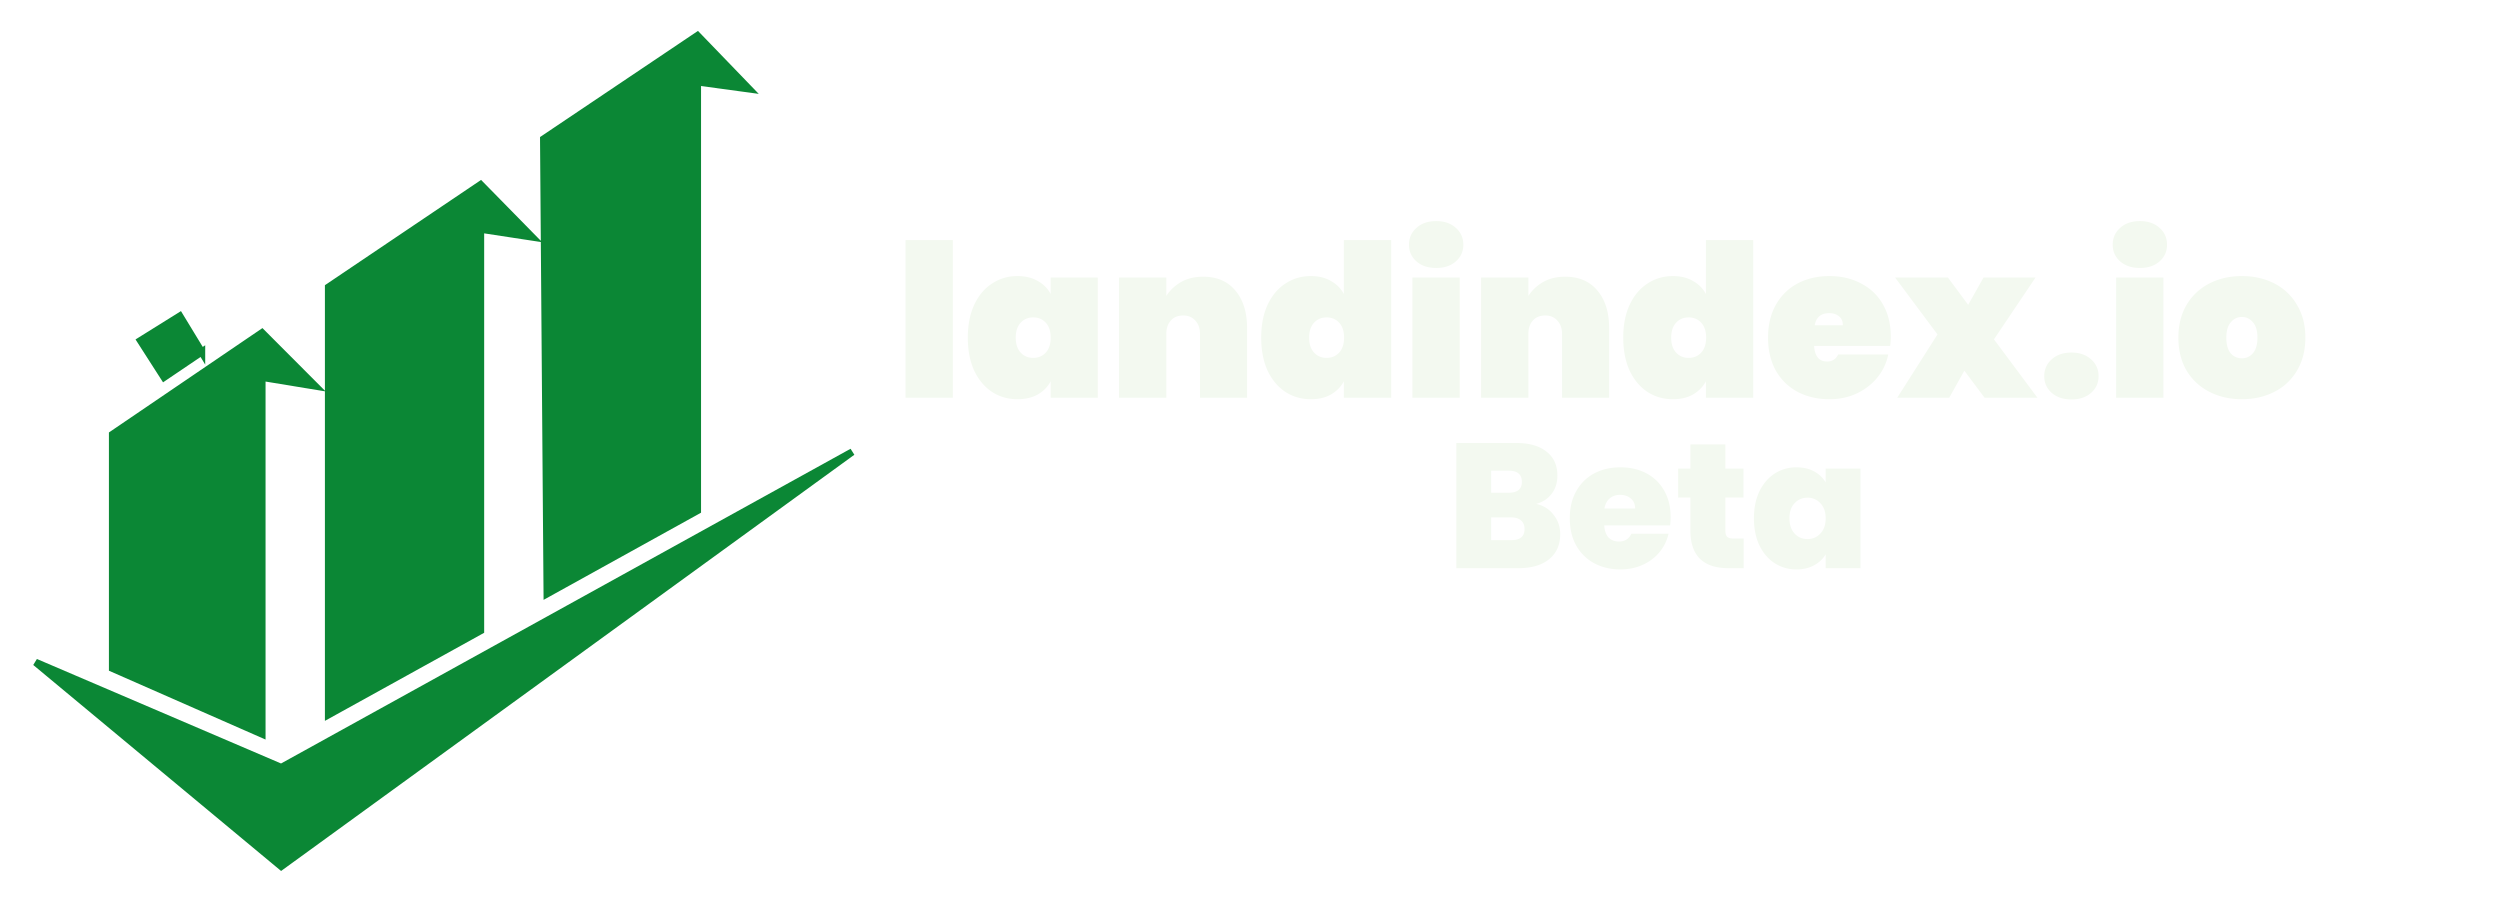 <svg width="352" height="127" fill="none" xmlns="http://www.w3.org/2000/svg"><g filter="url(#filter0_d_5_21)"><path d="M14.835 90.108V57.155L35.89 42.84l7.51 7.528-7.51-1.234v50.23l-21.055-9.255zM45.247 96.649V36.42l21.424-14.44 7.265 7.405-7.265-1.11V84.8L45.247 96.649zM76.029 79.617l-.493-64.054L97.206 1l7.265 7.528-7.264-.987v60.351L76.029 79.617zM27.394 45.554l-3.078-5.06-5.54 3.455 3.324 5.184 5.294-3.58z" fill="#0B8735"/><path d="M38.599 118L4 89.244l34.599 14.81L119 59.624 38.599 118z" fill="#0B8735"/><path d="M14.835 90.108V57.155L35.89 42.84l7.51 7.528-7.51-1.234v50.23l-21.055-9.255zM45.247 96.649V36.42l21.424-14.44 7.265 7.405-7.265-1.11V84.8L45.247 96.649zM76.029 79.617l-.493-64.054L97.206 1l7.265 7.528-7.264-.987v60.351L76.029 79.617zM27.394 45.554l-3.078-5.06-5.54 3.455 3.324 5.184 5.294-3.58z" stroke="#0B8735"/><path d="M38.599 118L4 89.244l34.599 14.81L119 59.624 38.599 118z" stroke="#0B8735"/></g><path d="M134.16 33.8V56h-6.66V33.8h6.66zm2.108 13.74c0-1.78.3-3.32.9-4.62.62-1.32 1.46-2.32 2.52-3 1.06-.7 2.25-1.05 3.57-1.05 1.1 0 2.05.23 2.85.69.8.44 1.41 1.05 1.83 1.83v-2.31h6.63V56h-6.63v-2.31c-.42.78-1.03 1.4-1.83 1.86-.8.44-1.75.66-2.85.66-1.32 0-2.51-.34-3.57-1.02-1.06-.7-1.9-1.7-2.52-3-.6-1.32-.9-2.87-.9-4.65zm11.67 0c0-.9-.23-1.6-.69-2.1-.46-.5-1.05-.75-1.77-.75s-1.31.25-1.77.75c-.46.5-.69 1.2-.69 2.1 0 .9.23 1.6.69 2.1.46.5 1.05.75 1.77.75s1.31-.25 1.77-.75c.46-.5.69-1.2.69-2.1zm21.471-8.58c1.94 0 3.45.65 4.53 1.95 1.1 1.3 1.65 3.06 1.65 5.28V56h-6.63v-8.97c0-.8-.22-1.43-.66-1.89-.42-.48-.99-.72-1.71-.72-.74 0-1.32.24-1.74.72-.42.46-.63 1.09-.63 1.89V56h-6.66V39.08h6.66v2.58c.52-.8 1.21-1.45 2.07-1.95.88-.5 1.92-.75 3.12-.75zm8.168 8.58c0-1.78.3-3.32.9-4.62.62-1.32 1.46-2.32 2.52-3 1.06-.7 2.25-1.05 3.57-1.05 1.1 0 2.04.23 2.82.69.8.44 1.41 1.05 1.83 1.83V33.8h6.66V56h-6.66v-2.31c-.42.78-1.03 1.4-1.83 1.86-.78.44-1.72.66-2.82.66-1.32 0-2.51-.34-3.57-1.02-1.06-.7-1.9-1.7-2.52-3-.6-1.32-.9-2.87-.9-4.65zm11.67 0c0-.9-.23-1.6-.69-2.1-.46-.5-1.05-.75-1.77-.75s-1.31.25-1.77.75c-.46.5-.69 1.2-.69 2.1 0 .9.23 1.6.69 2.1.46.5 1.05.75 1.77.75s1.31-.25 1.77-.75c.46-.5.69-1.2.69-2.1zm12.98-9.81c-1.16 0-2.09-.31-2.79-.93-.7-.62-1.05-1.4-1.05-2.34 0-.96.35-1.75 1.05-2.37.7-.64 1.63-.96 2.79-.96 1.14 0 2.06.32 2.76.96.7.62 1.05 1.41 1.05 2.37 0 .94-.35 1.72-1.05 2.34-.7.62-1.62.93-2.76.93zm3.3 1.35V56h-6.66V39.08h6.66zm14.858-.12c1.94 0 3.45.65 4.53 1.95 1.1 1.3 1.65 3.06 1.65 5.28V56h-6.63v-8.97c0-.8-.22-1.43-.66-1.89-.42-.48-.99-.72-1.71-.72-.74 0-1.32.24-1.74.72-.42.46-.63 1.09-.63 1.89V56h-6.66V39.08h6.66v2.58c.52-.8 1.21-1.45 2.07-1.95.88-.5 1.92-.75 3.12-.75zm8.168 8.58c0-1.78.3-3.32.9-4.62.62-1.32 1.46-2.32 2.52-3 1.06-.7 2.25-1.05 3.57-1.05 1.1 0 2.04.23 2.82.69.8.44 1.41 1.05 1.83 1.83V33.8h6.66V56h-6.66v-2.31c-.42.78-1.03 1.4-1.83 1.86-.78.44-1.72.66-2.82.66-1.32 0-2.51-.34-3.57-1.02-1.06-.7-1.9-1.7-2.52-3-.6-1.32-.9-2.87-.9-4.65zm11.67 0c0-.9-.23-1.6-.69-2.1-.46-.5-1.05-.75-1.77-.75s-1.31.25-1.77.75c-.46.5-.69 1.2-.69 2.1 0 .9.23 1.6.69 2.1.46.5 1.05.75 1.77.75s1.31-.25 1.77-.75c.46-.5.69-1.2.69-2.1zm26.001-.15c0 .46-.03.9-.09 1.32h-10.71c.1 1.46.71 2.19 1.83 2.19.72 0 1.24-.33 1.56-.99h7.05c-.24 1.2-.75 2.28-1.53 3.24-.76.94-1.73 1.69-2.91 2.25-1.16.54-2.44.81-3.84.81-1.68 0-3.18-.35-4.5-1.05-1.3-.7-2.32-1.7-3.06-3-.72-1.32-1.08-2.86-1.08-4.62 0-1.76.36-3.29 1.08-4.59.74-1.32 1.76-2.33 3.06-3.03 1.32-.7 2.82-1.05 4.5-1.05 1.68 0 3.17.35 4.47 1.05 1.32.68 2.34 1.66 3.06 2.94.74 1.28 1.11 2.79 1.11 4.53zm-6.75-1.59c0-.56-.18-.98-.54-1.26-.36-.3-.81-.45-1.35-.45-1.18 0-1.87.57-2.07 1.71h3.96zM279.43 56l-2.85-3.81-2.13 3.81h-7.32l5.67-8.91-5.97-8.01h7.44l2.85 3.84 2.16-3.84h7.32l-5.85 8.7 6.12 8.22h-7.44zm12.239.24c-1.16 0-2.09-.31-2.79-.93-.7-.62-1.05-1.4-1.05-2.34 0-.96.35-1.75 1.05-2.37.7-.64 1.63-.96 2.79-.96 1.14 0 2.06.32 2.76.96.7.62 1.05 1.41 1.05 2.37 0 .94-.35 1.72-1.05 2.34-.7.62-1.62.93-2.76.93zm9.64-18.51c-1.16 0-2.09-.31-2.79-.93-.7-.62-1.05-1.4-1.05-2.34 0-.96.35-1.75 1.05-2.37.7-.64 1.63-.96 2.79-.96 1.14 0 2.06.32 2.76.96.7.62 1.05 1.41 1.05 2.37 0 .94-.35 1.72-1.05 2.34-.7.62-1.62.93-2.76.93zm3.3 1.35V56h-6.66V39.08h6.66zm11.048 17.13c-1.7 0-3.23-.35-4.59-1.05-1.36-.7-2.43-1.7-3.21-3-.76-1.32-1.14-2.86-1.14-4.62 0-1.76.38-3.29 1.14-4.59a7.81 7.81 0 013.21-3.03c1.36-.7 2.89-1.05 4.59-1.05 1.7 0 3.23.35 4.59 1.05 1.36.7 2.42 1.71 3.18 3.03.78 1.3 1.17 2.83 1.17 4.59 0 1.76-.39 3.3-1.17 4.62a7.67 7.67 0 01-3.18 3c-1.36.7-2.89 1.05-4.59 1.05zm0-5.76c.62 0 1.14-.24 1.56-.72.42-.5.63-1.23.63-2.19s-.21-1.68-.63-2.16c-.42-.5-.94-.75-1.56-.75-.62 0-1.14.25-1.56.75-.42.48-.63 1.2-.63 2.16 0 .96.2 1.69.6 2.19.42.48.95.72 1.59.72zM216.304 70.95c1.033.233 1.85.75 2.45 1.55.616.783.925 1.683.925 2.7 0 1.5-.517 2.675-1.55 3.525-1.034.85-2.484 1.275-4.35 1.275h-8.725V62.375h8.45c1.8 0 3.208.4 4.225 1.2 1.033.8 1.55 1.925 1.55 3.375 0 1.033-.275 1.9-.825 2.6-.534.683-1.25 1.15-2.15 1.4zm-6.35-1.575h2.475c1.233 0 1.85-.508 1.85-1.525 0-1.05-.617-1.575-1.85-1.575h-2.475v3.1zm2.85 6.675c1.233 0 1.85-.517 1.85-1.55 0-.533-.167-.942-.5-1.225-.317-.283-.775-.425-1.375-.425h-2.825v3.2h2.85zm22.422-3.225c0 .383-.025.767-.075 1.15h-9.275c.05.767.259 1.342.625 1.725.384.367.867.55 1.45.55.817 0 1.4-.367 1.75-1.1h5.225a6.12 6.12 0 01-1.275 2.6c-.616.75-1.4 1.342-2.35 1.775-.95.433-2 .65-3.15.65-1.383 0-2.616-.292-3.7-.875a6.396 6.396 0 01-2.525-2.5c-.6-1.083-.9-2.358-.9-3.825s.3-2.733.9-3.8a6.228 6.228 0 012.5-2.5c1.084-.583 2.325-.875 3.725-.875 1.384 0 2.609.283 3.675.85a6.1 6.1 0 012.5 2.45c.6 1.05.9 2.292.9 3.725zm-5-1.225c0-.6-.2-1.067-.6-1.4-.4-.35-.9-.525-1.5-.525s-1.091.167-1.475.5c-.383.317-.633.792-.75 1.425h4.325zm15.281 4.225V80h-2.125c-3.584 0-5.375-1.775-5.375-5.325V70.05h-1.725v-4.075h1.725v-3.4h4.925v3.4h2.55v4.075h-2.55v4.7c0 .383.083.658.25.825.183.167.483.25.9.25h1.425zm1.447-2.85c0-1.45.258-2.717.775-3.8.533-1.083 1.25-1.917 2.15-2.5a5.565 5.565 0 013.05-.875c.967 0 1.8.192 2.5.575.7.383 1.242.9 1.625 1.55v-1.95h4.9V80h-4.9v-1.95c-.383.65-.933 1.167-1.65 1.55-.7.383-1.525.575-2.475.575a5.565 5.565 0 01-3.05-.875c-.9-.583-1.617-1.417-2.15-2.5-.517-1.1-.775-2.375-.775-3.825zm10.1 0c0-.9-.25-1.608-.75-2.125a2.364 2.364 0 00-1.8-.775c-.733 0-1.342.258-1.825.775-.483.5-.725 1.208-.725 2.125 0 .9.242 1.617.725 2.15.483.517 1.092.775 1.825.775.717 0 1.317-.258 1.8-.775.5-.517.75-1.233.75-2.15z" fill="#F3F9F0"/><defs><filter id="filter0_d_5_21" x=".68" y=".351" width="123.613" height="126.282" filterUnits="userSpaceOnUse" color-interpolation-filters="sRGB"><feFlood flood-opacity="0" result="BackgroundImageFix"/><feColorMatrix in="SourceAlpha" values="0 0 0 0 0 0 0 0 0 0 0 0 0 0 0 0 0 0 127 0" result="hardAlpha"/><feOffset dx="1" dy="4"/><feGaussianBlur stdDeviation="2"/><feComposite in2="hardAlpha" operator="out"/><feColorMatrix values="0 0 0 0 0 0 0 0 0 0 0 0 0 0 0 0 0 0 0.25 0"/><feBlend in2="BackgroundImageFix" result="effect1_dropShadow_5_21"/><feBlend in="SourceGraphic" in2="effect1_dropShadow_5_21" result="shape"/></filter></defs></svg>